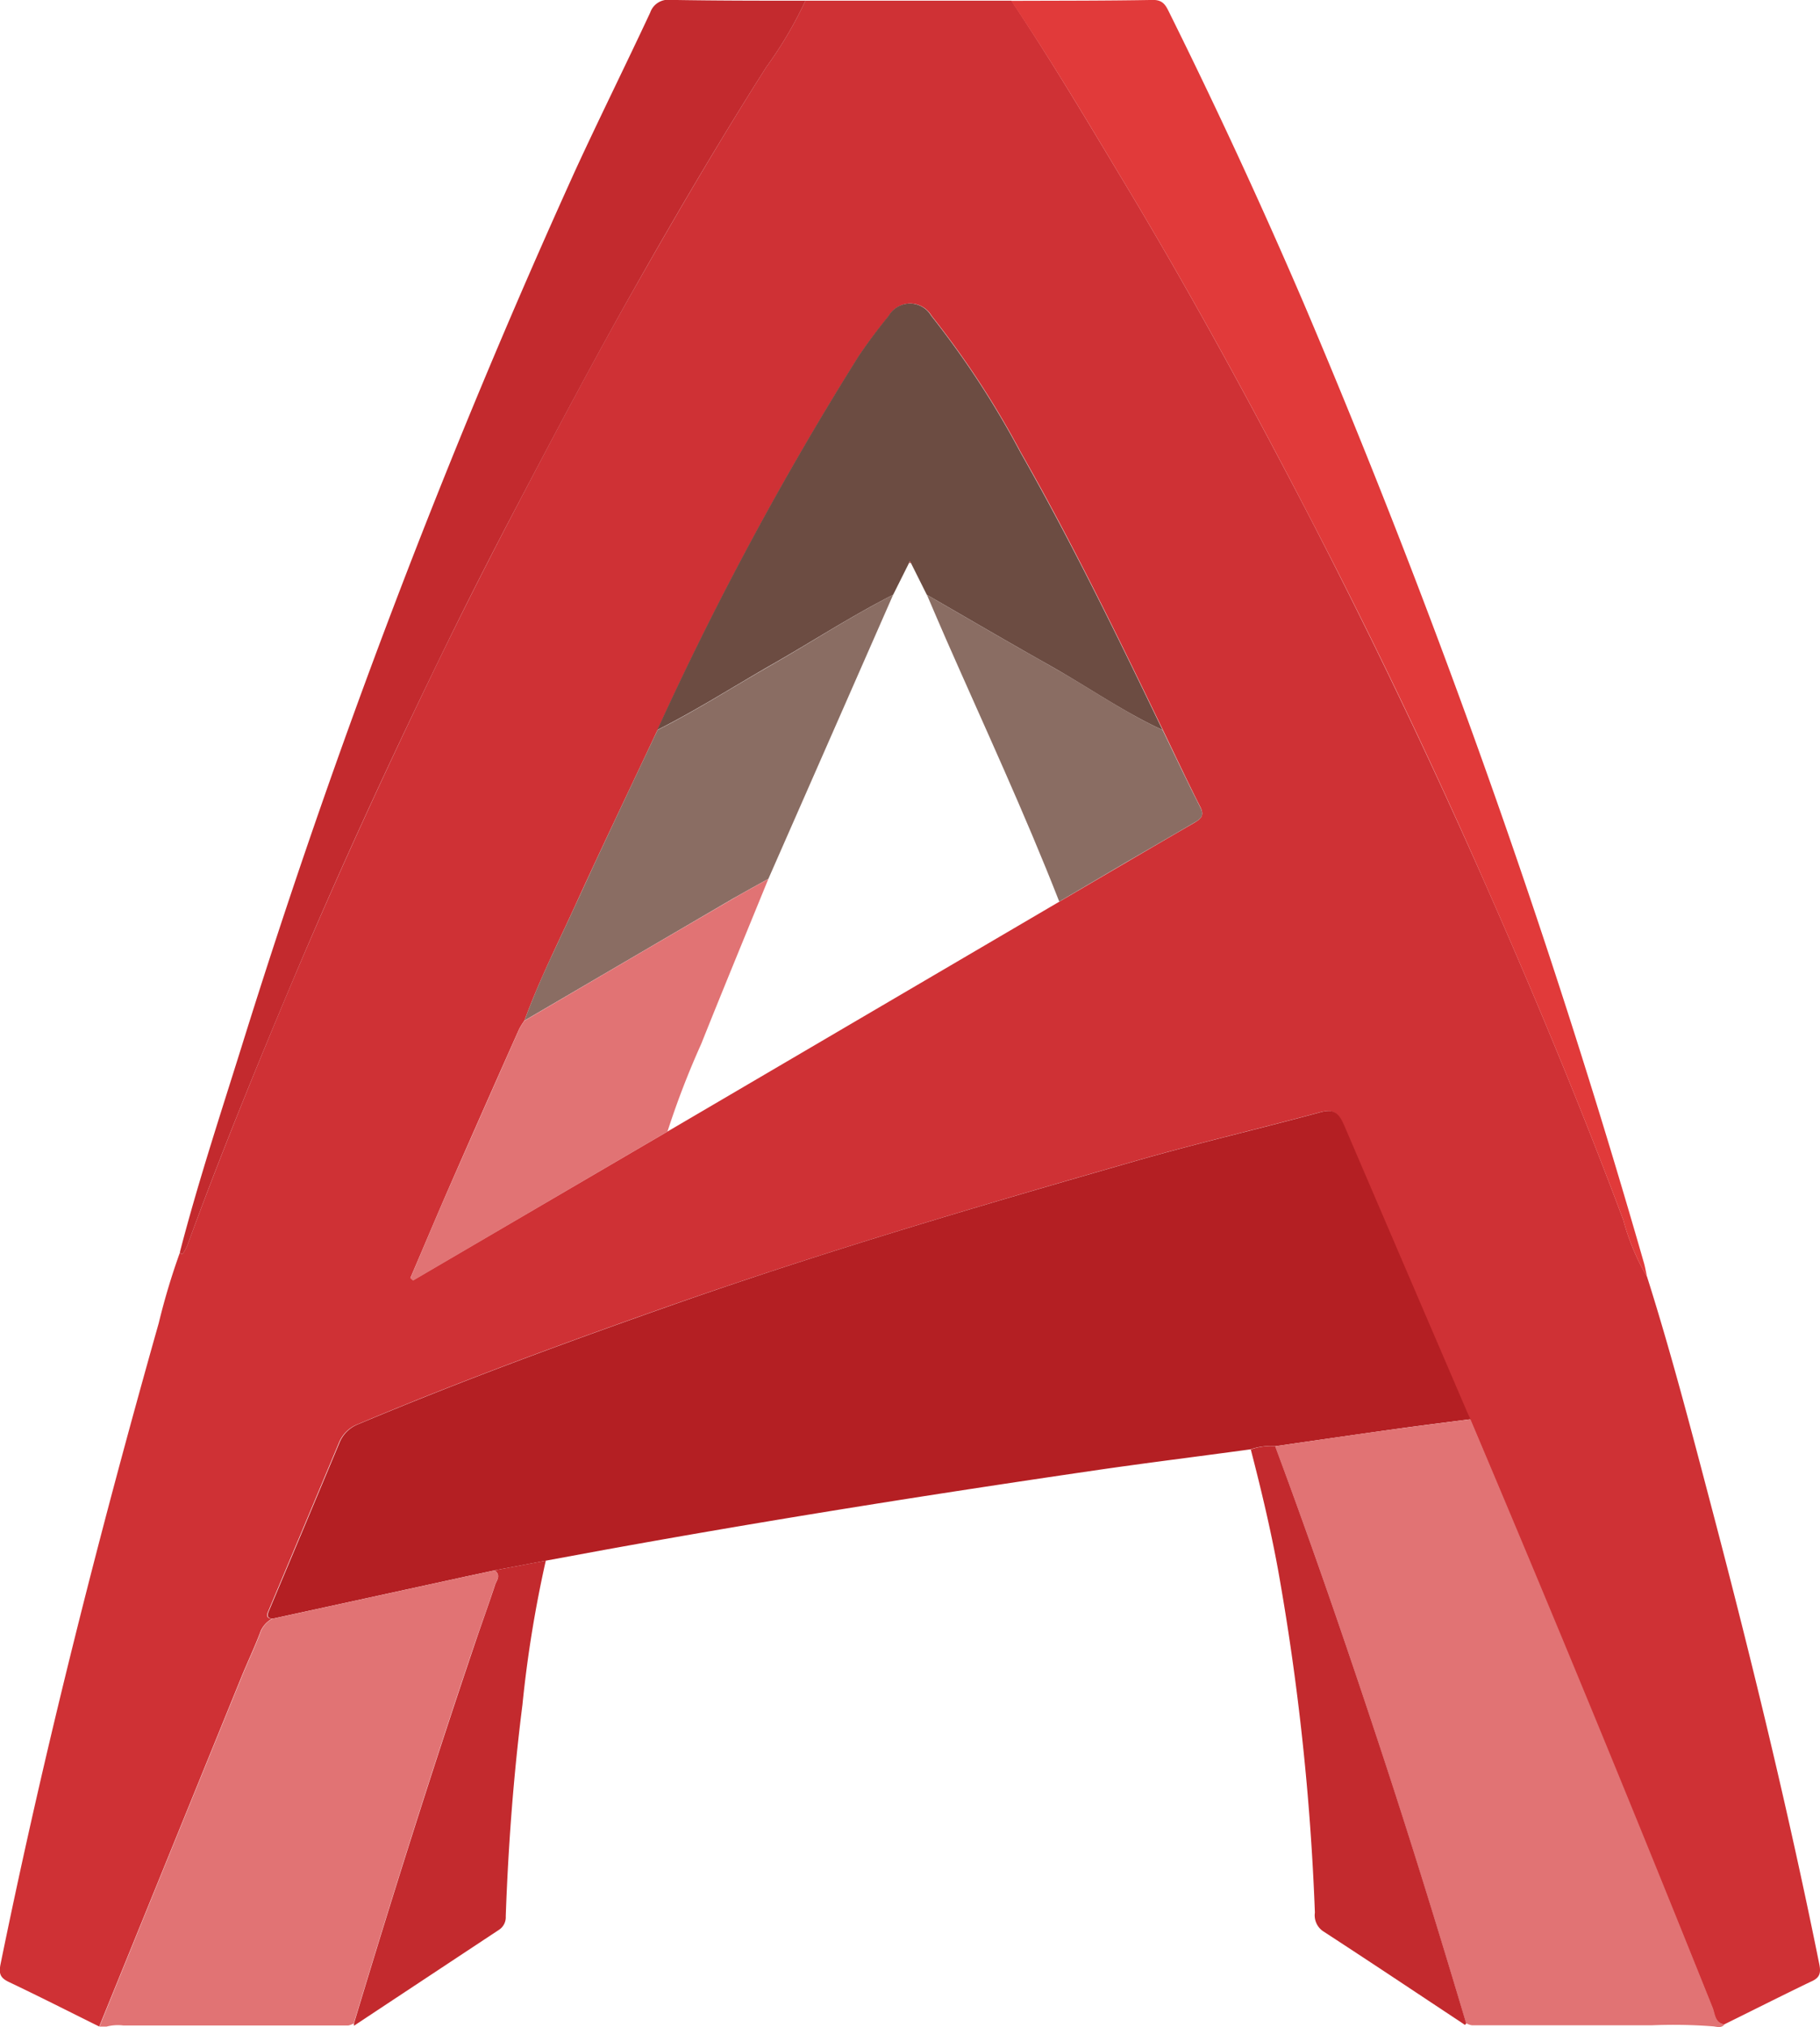 <svg xmlns="http://www.w3.org/2000/svg" width="34.273" height="38.156" viewBox="0 0 34.273 38.156">
  <g id="Grupo_60100" data-name="Grupo 60100" transform="translate(-347.864 -472.677)">
    <path id="Trazado_125553" data-name="Trazado 125553" d="M382.124,509.882c-.579-2.87-1.27-5.715-2.015-8.546-.387-1.47-.769-2.942-1.228-4.391h0a4.3,4.3,0,0,1-.447-1.068c-.792-2.116-1.659-4.2-2.572-6.267q-1.551-3.512-3.312-6.923c-1.1-2.119-2.239-4.216-3.469-6.263-.707-1.176-1.407-2.355-2.17-3.5h-3.88a7.612,7.612,0,0,1-.738,1.25c-.861,1.355-1.673,2.739-2.466,4.134-.768,1.35-1.493,2.722-2.216,4.1q-.761,1.448-1.478,2.918c-.983,2.025-1.923,4.07-2.8,6.145-.68,1.616-1.34,3.239-1.943,4.885a1.019,1.019,0,0,1-.088.159s-.02,0-.028-.008a.113.113,0,0,1-.021-.023h0a12.751,12.751,0,0,0-.4,1.332c-1.128,3.987-2.149,8-2.978,12.061-.037.183-.007.262.157.34.572.272,1.136.558,1.7.838q1.338-3.288,2.676-6.575c.12-.294.258-.58.368-.877a.5.5,0,0,1,.209-.223c-.115-.013-.1-.074-.064-.155q.664-1.576,1.324-3.154a.628.628,0,0,1,.369-.358c1.967-.827,3.969-1.56,5.983-2.267,2.86-1,5.766-1.857,8.678-2.692,1.145-.328,2.306-.6,3.455-.91.263-.071.35.045.438.252q1.15,2.7,2.311,5.386c.021.048.045.1.068.143h0q2.325,5.52,4.562,11.075c.046.116.042.287.222.316h0c.54-.266,1.078-.538,1.622-.8C382.123,510.144,382.161,510.067,382.124,509.882ZM370.35,488.4c-.849.491-1.694.989-2.54,1.484h0l-7.376,4.325-4.791,2.8-.05-.045c.26-.606.515-1.215.78-1.819q.629-1.435,1.268-2.866a1.339,1.339,0,0,1,.1-.16c.275-.755.638-1.471.971-2.2.5-1.094,1.022-2.179,1.534-3.268a60.474,60.474,0,0,1,3.791-7.036c.175-.264.372-.513.568-.762a.464.464,0,0,1,.8,0,16.873,16.873,0,0,1,1.682,2.573c.969,1.7,1.826,3.463,2.677,5.227h0c.234.485.462.972.706,1.452C370.548,488.268,370.476,488.324,370.35,488.4Z" transform="translate(0 -0.234)" fill="#cf3135"/>
    <path id="Trazado_125554" data-name="Trazado 125554" d="M617.151,638.839a.107.107,0,0,1,.035,0l-.017-.035Z" transform="translate(-252.166 -155.566)" fill="#cf3135"/>
    <path id="Trazado_125555" data-name="Trazado 125555" d="M446.1,807.886c.747-.107,1.495-.216,2.243-.32.478-.067.957-.126,1.436-.188-.023-.048-.047-.095-.068-.144q-1.157-2.692-2.311-5.385c-.089-.207-.175-.324-.438-.252-1.149.312-2.311.582-3.455.91-2.912.835-5.818,1.688-8.678,2.692-2.013.707-4.015,1.44-5.983,2.267a.628.628,0,0,0-.369.358q-.66,1.578-1.324,3.154c-.034.081-.051.142.064.155l3.666-.8.524-.112h0l.949-.179h0l1.029-.19c3.091-.562,6.194-1.054,9.3-1.508.983-.144,1.97-.265,2.955-.4A1.112,1.112,0,0,1,446.1,807.886Z" transform="translate(-74.222 -307.988)" fill="#b41f23"/>
    <path id="Trazado_125556" data-name="Trazado 125556" d="M733.775,903.913q-2.226-5.561-4.563-11.076h0c-.479.062-.957.122-1.435.188-.748.1-1.5.213-2.243.32.695,1.861,1.34,3.74,1.962,5.627.572,1.735,1.112,3.481,1.634,5.232a.348.348,0,0,0,.112.04c1.126,0,2.253,0,3.379,0a9.747,9.747,0,0,1,1.166.02c.074.009.152.038.21-.038h0C733.817,904.2,733.821,904.029,733.775,903.913Z" transform="translate(-353.658 -393.446)" fill="#e17374"/>
    <path id="Trazado_125557" data-name="Trazado 125557" d="M384.793,937.855c.03-.09.126-.189,0-.285h0l-.524.112-3.666.8a.5.5,0,0,0-.209.223c-.11.3-.249.583-.368.877q-1.34,3.287-2.676,6.575l.134,0a.841.841,0,0,1,.313-.021q2.12,0,4.241,0a.372.372,0,0,0,.1-.038c.721-2.39,1.471-4.77,2.272-7.134C384.538,938.592,384.671,938.226,384.793,937.855Z" transform="translate(-27.613 -435.335)" fill="#e17374"/>
    <path id="Trazado_125558" data-name="Trazado 125558" d="M649.593,476.19c1.23,2.047,2.371,4.144,3.469,6.262q1.767,3.407,3.312,6.924c.913,2.067,1.78,4.151,2.572,6.267a4.3,4.3,0,0,0,.447,1.068h0c-.021-.093-.036-.187-.063-.278a156.572,156.572,0,0,0-6.4-18.042q-1.189-2.768-2.529-5.468c-.066-.133-.115-.25-.314-.247-.89.016-1.779.013-2.669.017h0C648.187,473.834,648.886,475.014,649.593,476.19Z" transform="translate(-280.513 0)" fill="#e13a3a"/>
    <path id="Trazado_125559" data-name="Trazado 125559" d="M401.207,496.283c.008.005.027.01.028.008a1.015,1.015,0,0,0,.088-.159c.6-1.646,1.263-3.269,1.943-4.885.874-2.076,1.814-4.12,2.8-6.145q.714-1.471,1.478-2.918c.723-1.375,1.449-2.747,2.216-4.1.793-1.4,1.605-2.779,2.466-4.134a7.613,7.613,0,0,0,.738-1.25c-.847,0-1.693,0-2.54-.015a.358.358,0,0,0-.384.239c-.46.985-.944,1.959-1.4,2.947a142.418,142.418,0,0,0-6.3,16.534c-.4,1.278-.82,2.553-1.157,3.852h0A.113.113,0,0,0,401.207,496.283Z" transform="translate(-49.932 -0.01)" fill="#c32a2e"/>
    <path id="Trazado_125560" data-name="Trazado 125560" d="M718.779,900.716a1.111,1.111,0,0,0-.459.062c.194.747.373,1.5.512,2.256a46.529,46.529,0,0,1,.695,6.46.363.363,0,0,0,.153.35c.886.576,1.765,1.163,2.646,1.746.024.024.04.018.05-.013h0c-.522-1.751-1.062-3.5-1.634-5.232C720.119,904.457,719.473,902.578,718.779,900.716Z" transform="translate(-346.902 -400.818)" fill="#c32a2e"/>
    <path id="Trazado_125561" data-name="Trazado 125561" d="M455.211,934.932c.124.1.027.195,0,.285-.122.37-.256.737-.381,1.107-.8,2.364-1.552,4.744-2.272,7.134l0,.01,0,.035q1.36-.9,2.722-1.8a.284.284,0,0,0,.136-.26c.047-1.331.147-2.657.314-3.979a22.685,22.685,0,0,1,.44-2.715h0l-.949.179Z" transform="translate(-98.028 -432.697)" fill="#c32a2e"/>
    <path id="Trazado_125562" data-name="Trazado 125562" d="M547.041,568.077l.3-.6.017-.035.017.035.3.6c.776.447,1.548.9,2.328,1.338.708.4,1.374.867,2.113,1.209-.85-1.764-1.708-3.524-2.677-5.227a16.883,16.883,0,0,0-1.682-2.573.464.464,0,0,0-.8,0c-.2.249-.393.5-.568.762a60.487,60.487,0,0,0-3.791,7.036c.725-.365,1.409-.8,2.112-1.205C545.493,568.973,546.242,568.483,547.041,568.077Z" transform="translate(-182.358 -84.205)" fill="#6c4c42"/>
    <path id="Trazado_125563" data-name="Trazado 125563" d="M507.791,654.109h0l1.016-2.312,1.333-3.034c-.8.405-1.549.9-2.325,1.341-.7.4-1.387.84-2.112,1.205-.513,1.089-1.034,2.173-1.534,3.268-.333.729-.7,1.445-.971,2.2q1.966-1.148,3.933-2.3C507.348,654.353,507.57,654.233,507.791,654.109Z" transform="translate(-145.457 -164.891)" fill="#8a6d63"/>
    <path id="Trazado_125564" data-name="Trazado 125564" d="M476.173,732.848h0c-.22.124-.443.244-.661.371q-1.967,1.147-3.933,2.3a1.336,1.336,0,0,0-.1.16q-.636,1.432-1.268,2.866c-.265.6-.52,1.212-.78,1.819l.05.046,4.791-2.805a15.88,15.88,0,0,1,.635-1.648C475.323,734.916,475.75,733.883,476.173,732.848Z" transform="translate(-113.839 -243.629)" fill="#e17374"/>
    <path id="Trazado_125565" data-name="Trazado 125565" d="M626.829,651.315h0c-.739-.342-1.4-.812-2.112-1.209-.781-.438-1.553-.891-2.328-1.338.121.28.239.56.362.839.721,1.64,1.477,3.265,2.13,4.935h0c.846-.5,1.691-.993,2.54-1.484.126-.073.2-.129.116-.291C627.292,652.287,627.063,651.8,626.829,651.315Z" transform="translate(-257.07 -164.895)" fill="#8a6d63"/>
  </g>
</svg>
